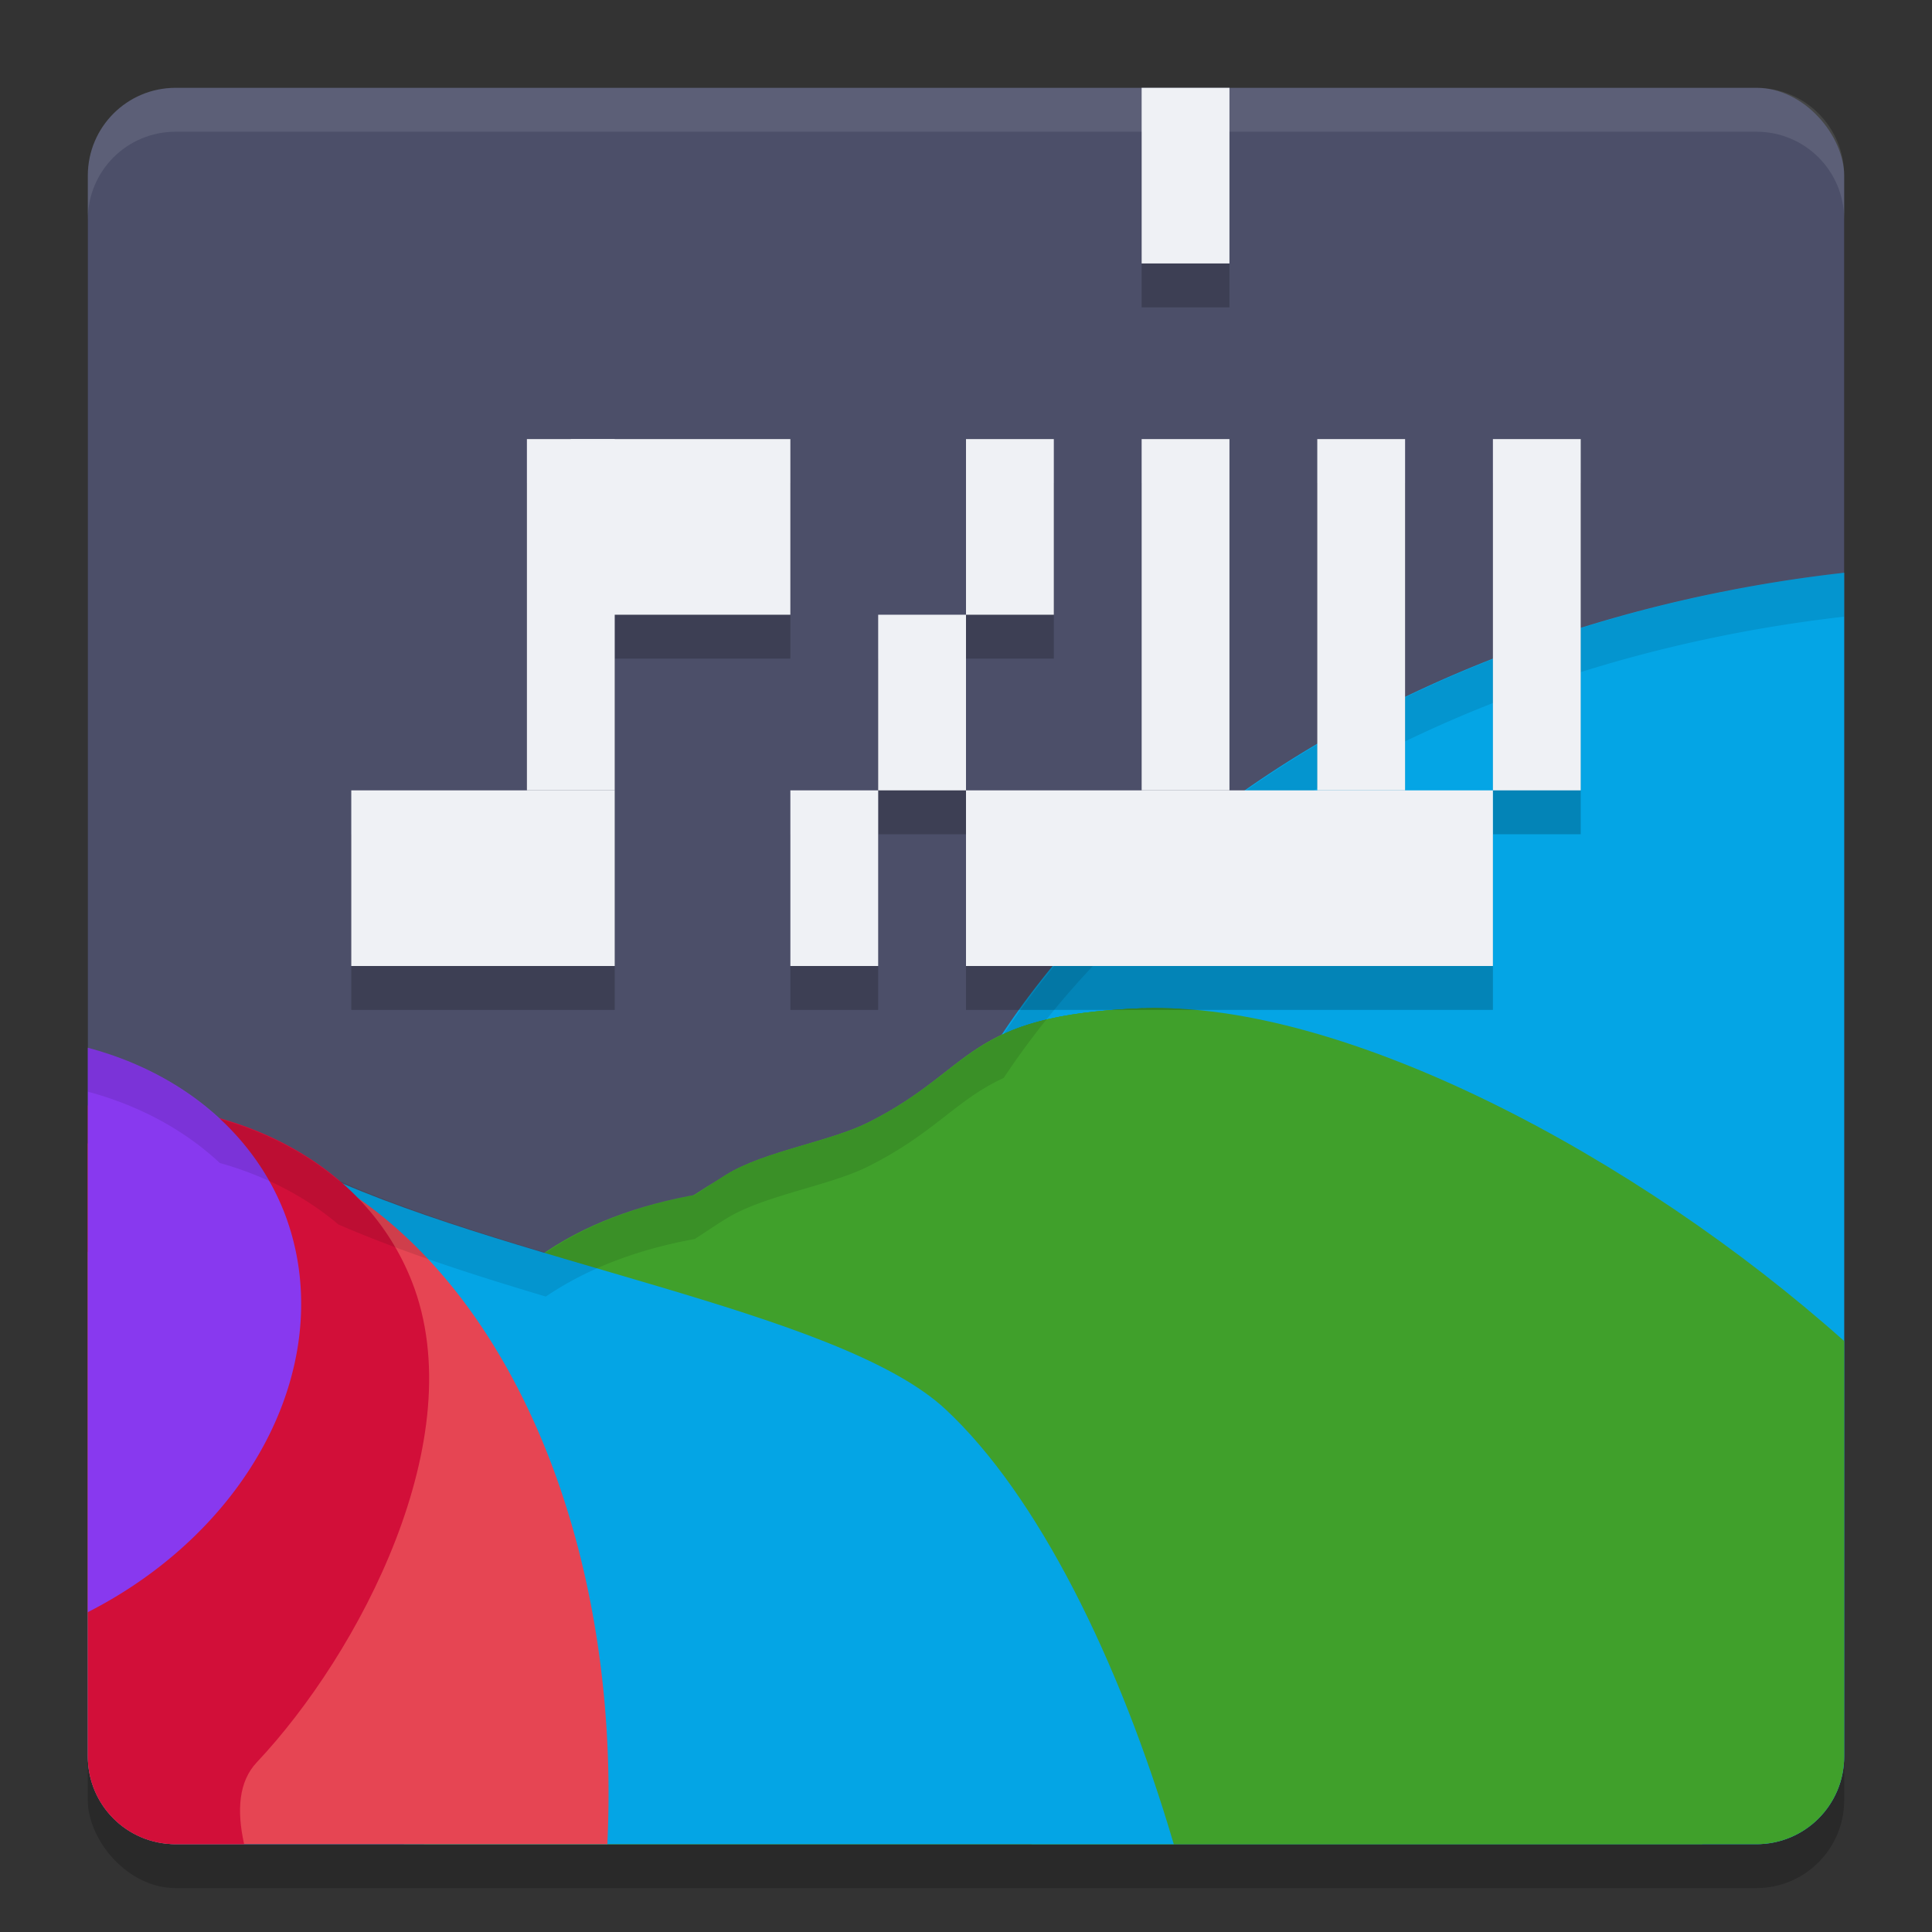 <svg xmlns="http://www.w3.org/2000/svg" width="22" height="22" version="1.1">
 <rect width="100%" height="100%" fill="#333333" stroke="none"/>
 <rect style="opacity:0.2" width="20" height="20" x="1" y="1.5" rx="1" ry="1"/>
 <rect style="fill:#4c4f69" width="20" height="20" x="1" y="1" rx="1" ry="1"/>
 <path style="fill:#04a5e5" d="M 21,6.522 A 12.864,9.753 0 0 0 10.032,16.16 12.864,9.753 0 0 0 11.747,21 H 20 c 0.554,0 1,-0.446 1,-1 z"/>
 <path style="fill:#40a02b" d="m 13.012,11.481 c -2.042,0.077 -1.892,0.682 -3.124,1.301 C 9.453,13.001 8.708,13.11 8.279,13.371 5.85,14.849 3.679,16.923 3.546,18.653 3.475,19.568 3.986,20.349 4.83,21 H 20 c 0.554,0 1,-0.446 1,-1 v -4.729 c -2.35,-2.097 -5.698,-3.875 -7.988,-3.789 z"/>
 <path style="fill:#40a02b" d="M 9.502,13.497 C 7.949,13.458 6.549,13.79 5.695,14.694 4.085,16.402 2.039,17.376 2.735,19.153 2.872,19.503 3.571,20.17 4.603,21 h 14.781 c -0.653,-1.839 -1.303,-3.425 -1.586,-4.021 -0.72,-1.517 -4.879,-3.396 -8.296,-3.481 z"/>
 <path style="fill:#04a5e5" d="M 2.775,13.084 C 2.066,13.048 1.499,13.562 1,14.257 V 20 c 0,0.554 0.446,1 1,1 H 13.366 C 12.743,18.886 11.81,17.02 10.767,16.048 9.548,14.912 5.673,14.368 3.459,13.274 3.217,13.155 2.99,13.095 2.775,13.084 Z"/>
 <path style="fill:#e64553" d="M 1.872,12.916 A 5.524,8.219 5.91 0 0 1,13.02 V 20 c 0,0.554 0.446,1 1,1 H 6.916 A 5.524,8.219 5.91 0 0 5.207,14.725 5.524,8.219 5.91 0 0 1.872,12.916 Z"/>
 <path style="fill:#d20f39" d="M 1.112,12.578 C 1.075,12.58 1.037,12.585 1,12.588 V 20 c 0,0.554 0.446,1 1,1 H 2.78 C 2.694,20.613 2.719,20.286 2.923,20.069 4.089,18.832 5.388,16.372 4.691,14.595 4.169,13.262 2.724,12.51 1.112,12.578 Z"/>
 <path style="fill:#8839ef" d="m 1,11.931 v 6.427 A 3.456,4.25 68.594 0 0 3.235,13.801 3.456,4.25 68.594 0 0 1,11.931 Z"/>
 <path style="fill:#40a02b" d="m 13.012,11.481 c -2.042,0.077 -1.892,0.682 -3.124,1.301 -0.435,0.218 -1.18,0.328 -1.608,0.589 -0.049,0.03 -0.096,0.064 -0.146,0.095 0.793,0.191 1.82,0.311 2.958,0.311 2.486,0 8.352,3.585 8.473,2.913 0.295,-1.644 -0.453,-2.809 -1.637,-3.624 -0.617,-0.354 -1.243,-0.662 -1.858,-0.912 -0.912,-0.326 -1.878,-0.539 -2.765,-0.669 -0.099,-0.003 -0.198,-0.006 -0.293,-0.003 z"/>
 <path style="fill:#40a02b" d="m 13.012,11.481 c -2.042,0.077 -1.892,0.682 -3.124,1.301 -0.435,0.218 -1.18,0.328 -1.608,0.589 -0.052,0.031 -0.101,0.067 -0.152,0.099 a 4.501,1.236 0 0 0 2.965,0.307 4.501,1.236 0 0 0 4.501,-1.235 4.501,1.236 0 0 0 -2.17,-1.055 c -0.14,-0.007 -0.278,-0.01 -0.411,-0.005 z"/>
 <path style="opacity:0.1;fill:#eff1f5" d="M 2,1 C 1.446,1 1,1.446 1,2 v 0.5 c 0,-0.554 0.446,-1 1,-1 h 18 c 0.554,0 1,0.446 1,1 V 2 C 21,1.446 20.554,1 20,1 Z"/>
 <path style="opacity:0.2" d="m 13,1.5 v 2 h 1 v -2 z m -7,4 v 4 H 4 v 2 h 3 v -2 -2 h 2 v -2 H 7 Z m 5,0 v 2 h 1 v -2 z m 0,2 h -1 v 2 h 1 z m 0,2 v 2 h 6 v -2 h -1 v -4 h -1 v 4 h -1 v -4 h -1 v 4 z m 6,0 h 1 v -4 h -1 z m -7,0 H 9 v 2 h 1 z"/>
 <rect style="fill:#eff1f5" width="3" height="2" x="4" y="9"/>
 <rect style="fill:#eff1f5" width="1" height="2" x="13" y="1"/>
 <rect style="fill:#eff1f5" width="1" height="4" x="6" y="5"/>
 <rect style="fill:#eff1f5" width="2.5" height="2" x="6.5" y="5"/>
 <rect style="fill:#eff1f5" width="1" height="2" x="9" y="9"/>
 <path style="opacity:0.1" d="m 21,6.522 a 12.864,9.753 0 0 0 -9.57,5.253 C 10.884,12.026 10.647,12.401 9.888,12.782 9.453,13.001 8.708,13.11 8.279,13.371 8.154,13.447 8.034,13.53 7.911,13.609 7.269,13.726 6.693,13.94 6.215,14.265 5.373,14.014 4.557,13.75 3.853,13.443 3.474,13.122 3.014,12.887 2.503,12.743 A 3.456,4.25 68.594 0 0 1,11.931 v 0.5 a 3.456,4.25 68.594 0 1 1.503,0.812 c 0.511,0.144 0.971,0.379 1.35,0.7 0.704,0.306 1.52,0.57 2.362,0.821 0.479,-0.324 1.054,-0.539 1.696,-0.655 0.123,-0.079 0.243,-0.162 0.368,-0.238 0.428,-0.261 1.174,-0.37 1.608,-0.589 0.759,-0.381 0.996,-0.756 1.542,-1.007 A 12.864,9.753 0 0 1 21,7.022 Z"/>
 <rect style="fill:#eff1f5" width="1" height="2" x="10" y="7"/>
 <rect style="fill:#eff1f5" width="1" height="2" x="11" y="5"/>
 <rect style="fill:#eff1f5" width="6" height="2" x="11" y="9"/>
 <rect style="fill:#eff1f5" width="1" height="4" x="13" y="5"/>
 <rect style="fill:#eff1f5" width="1" height="4" x="15" y="5"/>
 <rect style="fill:#eff1f5" width="1" height="4" x="17" y="5"/>
</svg>
